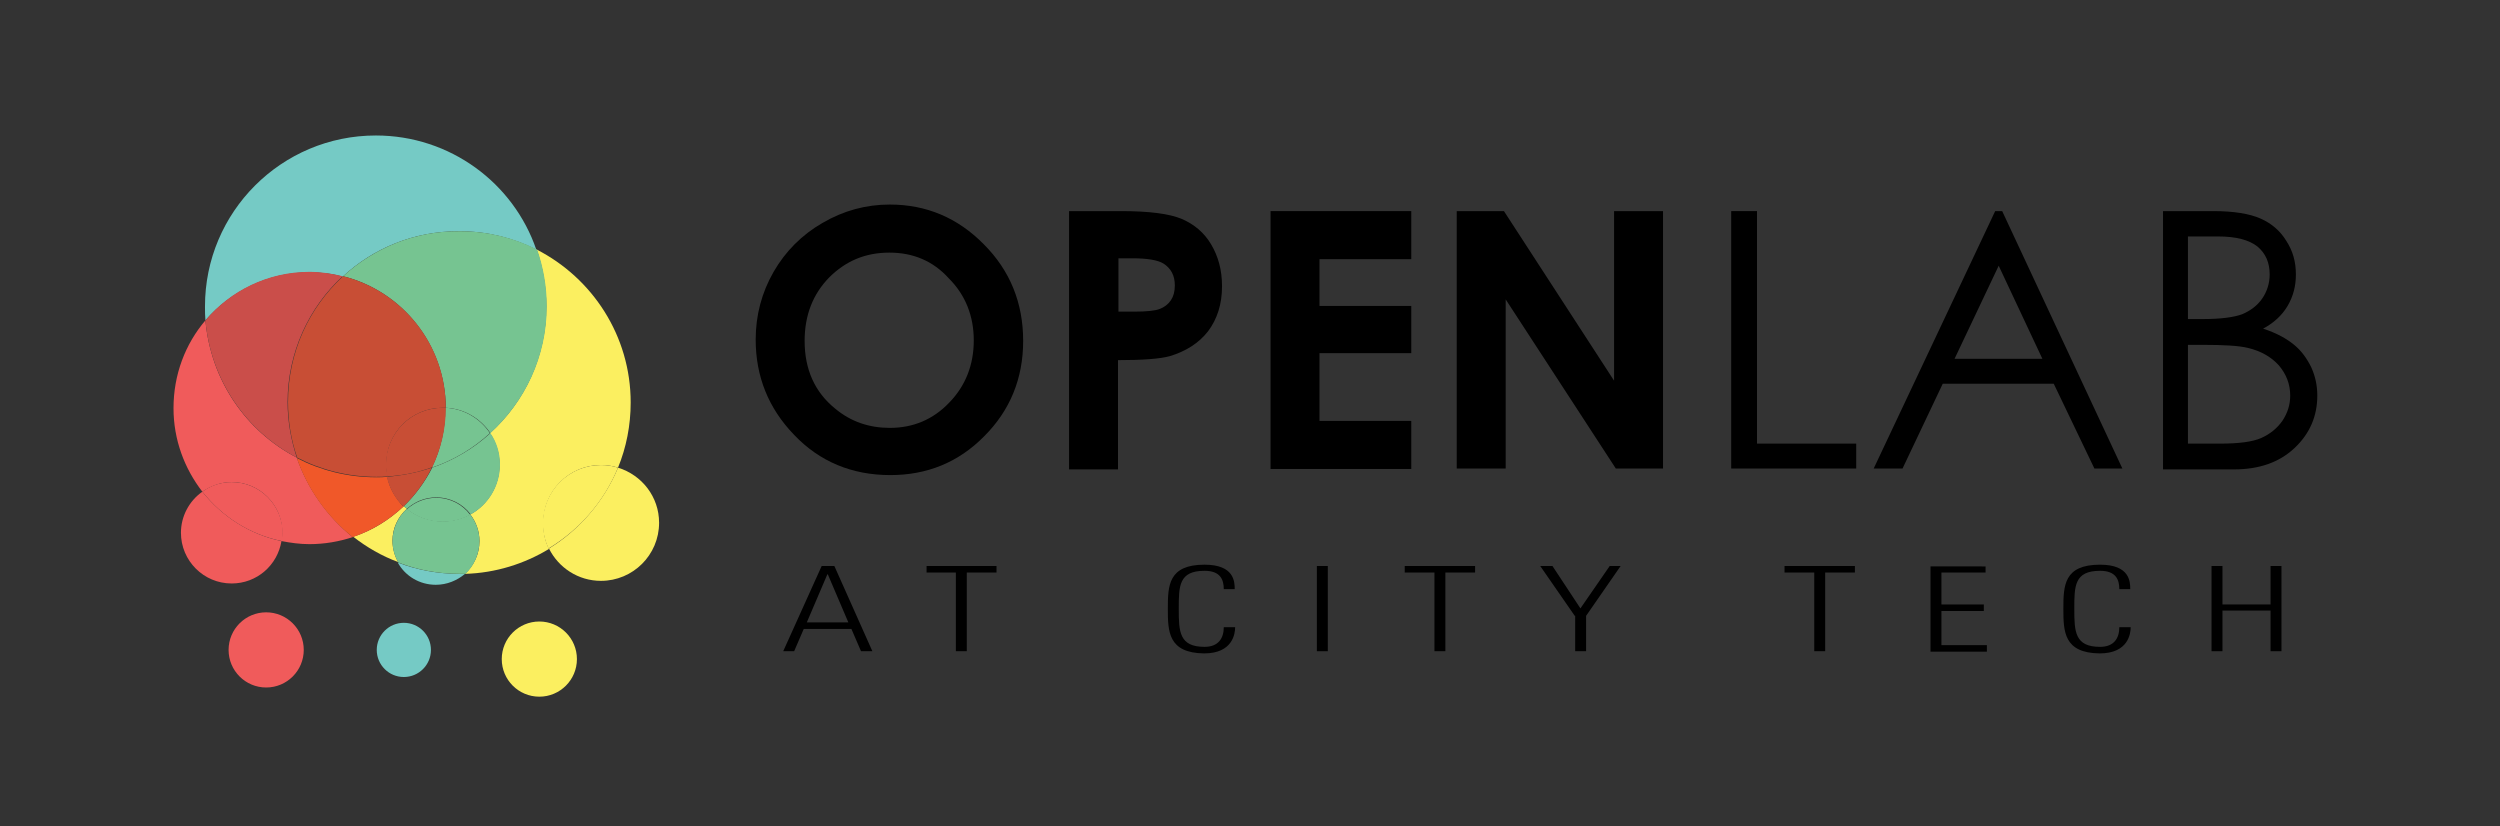 <?xml version="1.0" encoding="utf-8"?>
<!-- Generator: Adobe Illustrator 24.0.3, SVG Export Plug-In . SVG Version: 6.00 Build 0)  -->
<svg version="1.1" id="Layer_1" xmlns="http://www.w3.org/2000/svg" xmlns:xlink="http://www.w3.org/1999/xlink" x="0px" y="0px"
	 viewBox="0 0 572 189" style="enable-background:new 0 0 572 189;" xml:space="preserve">
<rect x="0" y="0" width="572" height="189" fill="#333333" stroke="none"/>
<style type="text/css">
	.st0{enable-background:new    ;}
	.st1{fill:#FBEF60;}
	.st2{fill:#75CAC5;}
	.st3{fill:#76C491;}
	.st4{fill:#F05B5B;}
	.st5{fill:#F05829;}
	.st6{fill:#CA4E4A;}
	.st7{fill:#C84E35;}
</style>
<g class="st0">
	<path d="M203.6,46.8c8.3,0,15.5,3,21.5,9.1c6,6,9,13.4,9,22.1c0,8.6-3,15.9-8.9,21.8c-5.9,6-13.1,8.9-21.5,8.9
		c-8.8,0-16.2-3.1-22-9.2c-5.9-6.1-8.8-13.4-8.8-21.8c0-5.6,1.4-10.8,4.1-15.5s6.5-8.5,11.2-11.2C193,48.2,198.1,46.8,203.6,46.8z
		 M203.5,57.8c-5.5,0-10,1.9-13.8,5.7c-3.7,3.8-5.6,8.6-5.6,14.5c0,6.5,2.3,11.7,7,15.5c3.6,3,7.8,4.4,12.5,4.4
		c5.3,0,9.9-1.9,13.6-5.8c3.7-3.8,5.6-8.6,5.6-14.2c0-5.6-1.9-10.4-5.7-14.2C213.5,59.7,208.9,57.8,203.5,57.8z"/>
	<path d="M244.6,48.3h11.9c6.4,0,11.1,0.6,13.9,1.8c2.8,1.2,5.1,3.1,6.7,5.8c1.6,2.7,2.5,5.8,2.5,9.6c0,4.1-1.1,7.5-3.2,10.3
		c-2.1,2.7-5.1,4.6-8.8,5.7c-2.2,0.6-6.1,0.9-11.8,0.9v25h-11.2V48.3z M255.9,71.3h3.6c2.8,0,4.8-0.2,5.8-0.6c1.1-0.4,2-1.1,2.6-2
		c0.6-0.9,0.9-2,0.9-3.4c0-2.3-0.9-3.9-2.6-5c-1.3-0.8-3.7-1.2-7.1-1.2h-3.2V71.3z"/>
	<path d="M290.7,48.3h32.2v11h-21v10.7h21v10.8h-21v15.5h21v11h-32.2V48.3z"/>
</g>
<g class="st0">
	<path d="M333.3,48.3h10.8l25.2,38.8V48.3h11.2v58.9h-10.8l-25.2-38.7v38.7h-11.2V48.3z"/>
</g>
<g class="st0">
	<path d="M396.1,48.3h5.9v53.2h22.7v5.7h-28.6V48.3z"/>
	<path d="M458.1,48.3l27.5,58.9h-6.4l-9.3-19.4h-25.4l-9.2,19.4h-6.6l27.8-58.9H458.1z M457.3,60.8l-10.1,21.3h20.1L457.3,60.8z"/>
	<path d="M494.8,48.3h11.6c4.7,0,8.3,0.6,10.8,1.7c2.5,1.1,4.5,2.8,5.9,5.1c1.5,2.3,2.2,4.8,2.2,7.7c0,2.6-0.6,5-1.9,7.2
		c-1.3,2.2-3.2,3.9-5.6,5.2c3.1,1,5.4,2.3,7.1,3.7s2.9,3.1,3.9,5.1c0.9,2,1.4,4.1,1.4,6.5c0,4.7-1.7,8.7-5.2,12
		c-3.5,3.3-8.1,4.9-13.9,4.9h-16.2V48.3z M500.6,54.1v18.9h3.4c4.1,0,7.1-0.4,9-1.1c1.9-0.8,3.5-2,4.6-3.6s1.7-3.5,1.7-5.5
		c0-2.7-0.9-4.8-2.8-6.4c-1.9-1.5-4.9-2.3-9-2.3H500.6z M500.6,78.9v22.6h7.3c4.3,0,7.5-0.4,9.5-1.3s3.6-2.2,4.8-3.9
		c1.2-1.8,1.8-3.7,1.8-5.8c0-2.6-0.9-4.9-2.6-6.9c-1.7-1.9-4.1-3.3-7.1-4c-2-0.5-5.5-0.7-10.5-0.7H500.6z"/>
</g>
<g class="st0">
	<path d="M190.9,129.5l8.7,19.5H197l-2.2-5.1h-10.9l-2.2,5.1h-2.5l8.8-19.5H190.9z M194.1,142.4l-4.7-11h-0.1l-4.7,11H194.1z"/>
	<path d="M218.8,131H212v-1.5H228v1.5h-6.8v18h-2.5V131z"/>
	<path d="M267.2,139.3c0-5.3,0.1-10.1,8.4-10.1c6.8,0,6.9,3.9,6.9,5.6h-2.5c0-2.2-0.8-4.2-4.4-4.2c-5.9,0-5.9,3.5-5.9,8.7
		s0.1,8.7,5.9,8.7c3.2,0,4.4-2,4.4-4.5h2.6c0,1.4-0.5,6-7.1,6C267.3,149.4,267.2,144.5,267.2,139.3z"/>
	<path d="M303.8,129.5V149h-2.5v-19.5H303.8z"/>
	<path d="M328.2,131h-6.8v-1.5h16.1v1.5h-6.8v18h-2.5V131z"/>
	<path d="M360.3,140.9l-7.9-11.4h2.8l6.4,9.7l6.7-9.7h2.5l-7.9,11.4v8.1h-2.5V140.9z"/>
	<path d="M415.1,131h-6.8v-1.5h16.1v1.5h-6.8v18h-2.5V131z"/>
	<path d="M454.3,129.5v1.5h-10.1v7.3h9.7v1.5h-9.7v7.8h10.4v1.5h-12.9v-19.5H454.3z"/>
	<path d="M472.1,139.3c0-5.3,0.1-10.1,8.4-10.1c6.8,0,6.9,3.9,6.9,5.6h-2.5c0-2.2-0.8-4.2-4.4-4.2c-5.9,0-5.9,3.5-5.9,8.7
		s0.1,8.7,5.9,8.7c3.2,0,4.4-2,4.4-4.5h2.6c0,1.4-0.5,6-7.1,6C472.2,149.4,472.1,144.5,472.1,139.3z"/>
	<path d="M506,149v-19.5h2.5v8.8h11v-8.8h2.5V149h-2.5v-9.3h-11v9.3H506z"/>
</g>
<g>
	<path class="st1" d="M93.1,116.4c-0.2-0.2-0.5-0.4-0.7-0.6c-3.3,3.1-7.2,5.6-11.6,7c3.1,2.4,6.5,4.4,10.3,5.8
		c-0.8-1.4-1.3-3.1-1.3-4.9C89.8,120.9,91,118.3,93.1,116.4z"/>
	<path class="st1" d="M137.5,106.4c1.4,0,2.7,0.2,3.9,0.6c1.9-4.6,2.9-9.7,2.9-14.9c0-15.3-8.8-28.5-21.5-35c1.4,4.1,2.2,8.5,2.2,13
		c0,11.5-5,21.9-12.9,29c1.4,2.1,2.2,4.6,2.2,7.2c0,4.9-2.7,9.2-6.7,11.4c1.3,1.7,2.1,3.8,2.1,6.1c0,3-1.3,5.6-3.3,7.5
		c7-0.2,13.6-2.3,19.2-5.7c-0.9-1.8-1.3-3.8-1.3-5.8C124.2,112.4,130.2,106.4,137.5,106.4z"/>
	<path class="st1" d="M141.4,107c-3.2,7.7-8.8,14.2-15.8,18.5c2.2,4.4,6.7,7.4,11.9,7.4c7.3,0,13.3-5.9,13.3-13.3
		C150.8,113.7,146.9,108.7,141.4,107z"/>
	<path class="st1" d="M141.4,107c-1.2-0.4-2.5-0.6-3.9-0.6c-7.3,0-13.3,5.9-13.3,13.3c0,2.1,0.5,4.1,1.3,5.8
		C132.6,121.2,138.2,114.8,141.4,107z"/>
	<circle class="st1" cx="123.4" cy="150.8" r="8.6"/>
	<path class="st2" d="M70.8,62.3c2.6,0,5.2,0.3,7.6,1c7-6.5,16.3-10.4,26.6-10.4c6.4,0,12.4,1.5,17.7,4.2C117.5,41.9,103,31,86,31
		c-21.6,0-39.1,17.5-39.1,39.1c0,1.1,0,2.2,0.1,3.2C52.8,66.6,61.3,62.3,70.8,62.3z"/>
	<path class="st3" d="M78.5,63.2c13.5,3.4,23.4,15.6,23.5,30.1c4.3,0.2,8,2.5,10.2,5.8c7.9-7.2,12.9-17.5,12.9-29
		c0-4.6-0.8-9-2.2-13c-5.3-2.7-11.3-4.2-17.7-4.2C94.8,52.8,85.5,56.8,78.5,63.2z"/>
	<circle class="st2" cx="92.4" cy="148.7" r="6.2"/>
	<path class="st3" d="M92.4,115.8c0.2,0.2,0.4,0.4,0.7,0.6c1.8-1.6,4.1-2.6,6.7-2.6c3.2,0,6.1,1.5,7.9,3.9c4-2.2,6.7-6.5,6.7-11.4
		c0-2.7-0.8-5.2-2.2-7.2c-3.8,3.5-8.4,6.2-13.3,7.9C97.2,110.3,95,113.3,92.4,115.8z"/>
	<path class="st3" d="M101.9,93.3C101.9,93.3,101.9,93.3,101.9,93.3c0,5-1.1,9.6-3.1,13.7c5-1.7,9.5-4.4,13.3-7.9
		C109.9,95.8,106.2,93.5,101.9,93.3z"/>
	<path class="st2" d="M91,128.7c1.7,3.1,5,5.1,8.7,5.1c2.6,0,4.9-1,6.7-2.5c-0.4,0-0.9,0-1.3,0C100.2,131.3,95.4,130.4,91,128.7z"/>
	<path class="st3" d="M109.7,123.8c0-2.3-0.8-4.4-2.1-6.1c-1.9,1-4,1.6-6.3,1.6c-3.1,0-6-1.1-8.2-2.9c-2,1.8-3.3,4.5-3.3,7.4
		c0,1.8,0.5,3.4,1.3,4.9c4.4,1.7,9.1,2.6,14.1,2.6c0.4,0,0.9,0,1.3,0C108.4,129.5,109.7,126.8,109.7,123.8z"/>
	<path class="st3" d="M99.8,113.9c-2.6,0-4.9,1-6.7,2.6c2.2,1.8,5.1,2.9,8.2,2.9c2.3,0,4.4-0.6,6.3-1.6
		C105.8,115.4,103,113.9,99.8,113.9z"/>
	<path class="st4" d="M67.9,104.7c-11.6-6-19.7-17.7-20.9-31.4c-4.6,5.4-7.3,12.4-7.3,20.1c0,7.2,2.5,13.8,6.6,19.1
		c1.9-1.3,4.2-2.2,6.7-2.2c6.4,0,11.6,5.2,11.6,11.6c0,0.6-0.1,1.3-0.2,1.9c2.1,0.4,4.2,0.7,6.4,0.7c3.5,0,6.8-0.6,9.9-1.6
		C74.9,118.2,70.4,111.9,67.9,104.7z"/>
	<path class="st5" d="M88.6,109.1c-0.8,0.1-1.7,0.1-2.6,0.1c-6.5,0-12.7-1.6-18.1-4.4c2.5,7.2,7,13.5,12.8,18.1
		c4.4-1.5,8.3-3.9,11.6-7C90.5,114,89.1,111.7,88.6,109.1z"/>
	<path class="st6" d="M67.9,104.7c-1.3-4-2.1-8.2-2.1-12.7c0-11.4,4.9-21.7,12.6-28.8c-2.4-0.6-5-1-7.6-1c-9.5,0-18.1,4.3-23.8,11.1
		C48.2,87,56.4,98.7,67.9,104.7z"/>
	<path class="st7" d="M101.3,93.3c0.2,0,0.4,0,0.7,0c0-14.5-10-26.7-23.5-30.1c-7.8,7.2-12.6,17.4-12.6,28.8c0,4.4,0.7,8.7,2.1,12.7
		c5.4,2.8,11.6,4.4,18.1,4.4c0.9,0,1.7,0,2.6-0.1c-0.2-0.9-0.3-1.8-0.3-2.7C88.3,99.1,94.1,93.3,101.3,93.3z"/>
	<path class="st7" d="M98.8,107c-3.2,1.1-6.7,1.8-10.3,2.1c0.6,2.6,1.9,5,3.8,6.8C95,113.3,97.2,110.3,98.8,107z"/>
	<path class="st7" d="M102,93.4C102,93.3,102,93.3,102,93.4c-0.2-0.1-0.4-0.1-0.7-0.1c-7.2,0-13,5.8-13,13c0,0.9,0.1,1.9,0.3,2.7
		c3.6-0.2,7-0.9,10.3-2.1C100.8,102.9,102,98.3,102,93.4z"/>
	<path class="st4" d="M46.3,112.5c-3,2.1-4.9,5.6-4.9,9.4c0,6.4,5.2,11.6,11.6,11.6c5.8,0,10.5-4.2,11.4-9.7
		C57.2,122.3,50.8,118.2,46.3,112.5z"/>
	<path class="st4" d="M53,110.3c-2.5,0-4.8,0.8-6.7,2.2c4.5,5.7,10.8,9.8,18.2,11.3c0.1-0.6,0.2-1.2,0.2-1.9
		C64.6,115.5,59.4,110.3,53,110.3z"/>
	<circle class="st4" cx="60.9" cy="148.7" r="8.6"/>
</g>
</svg>
